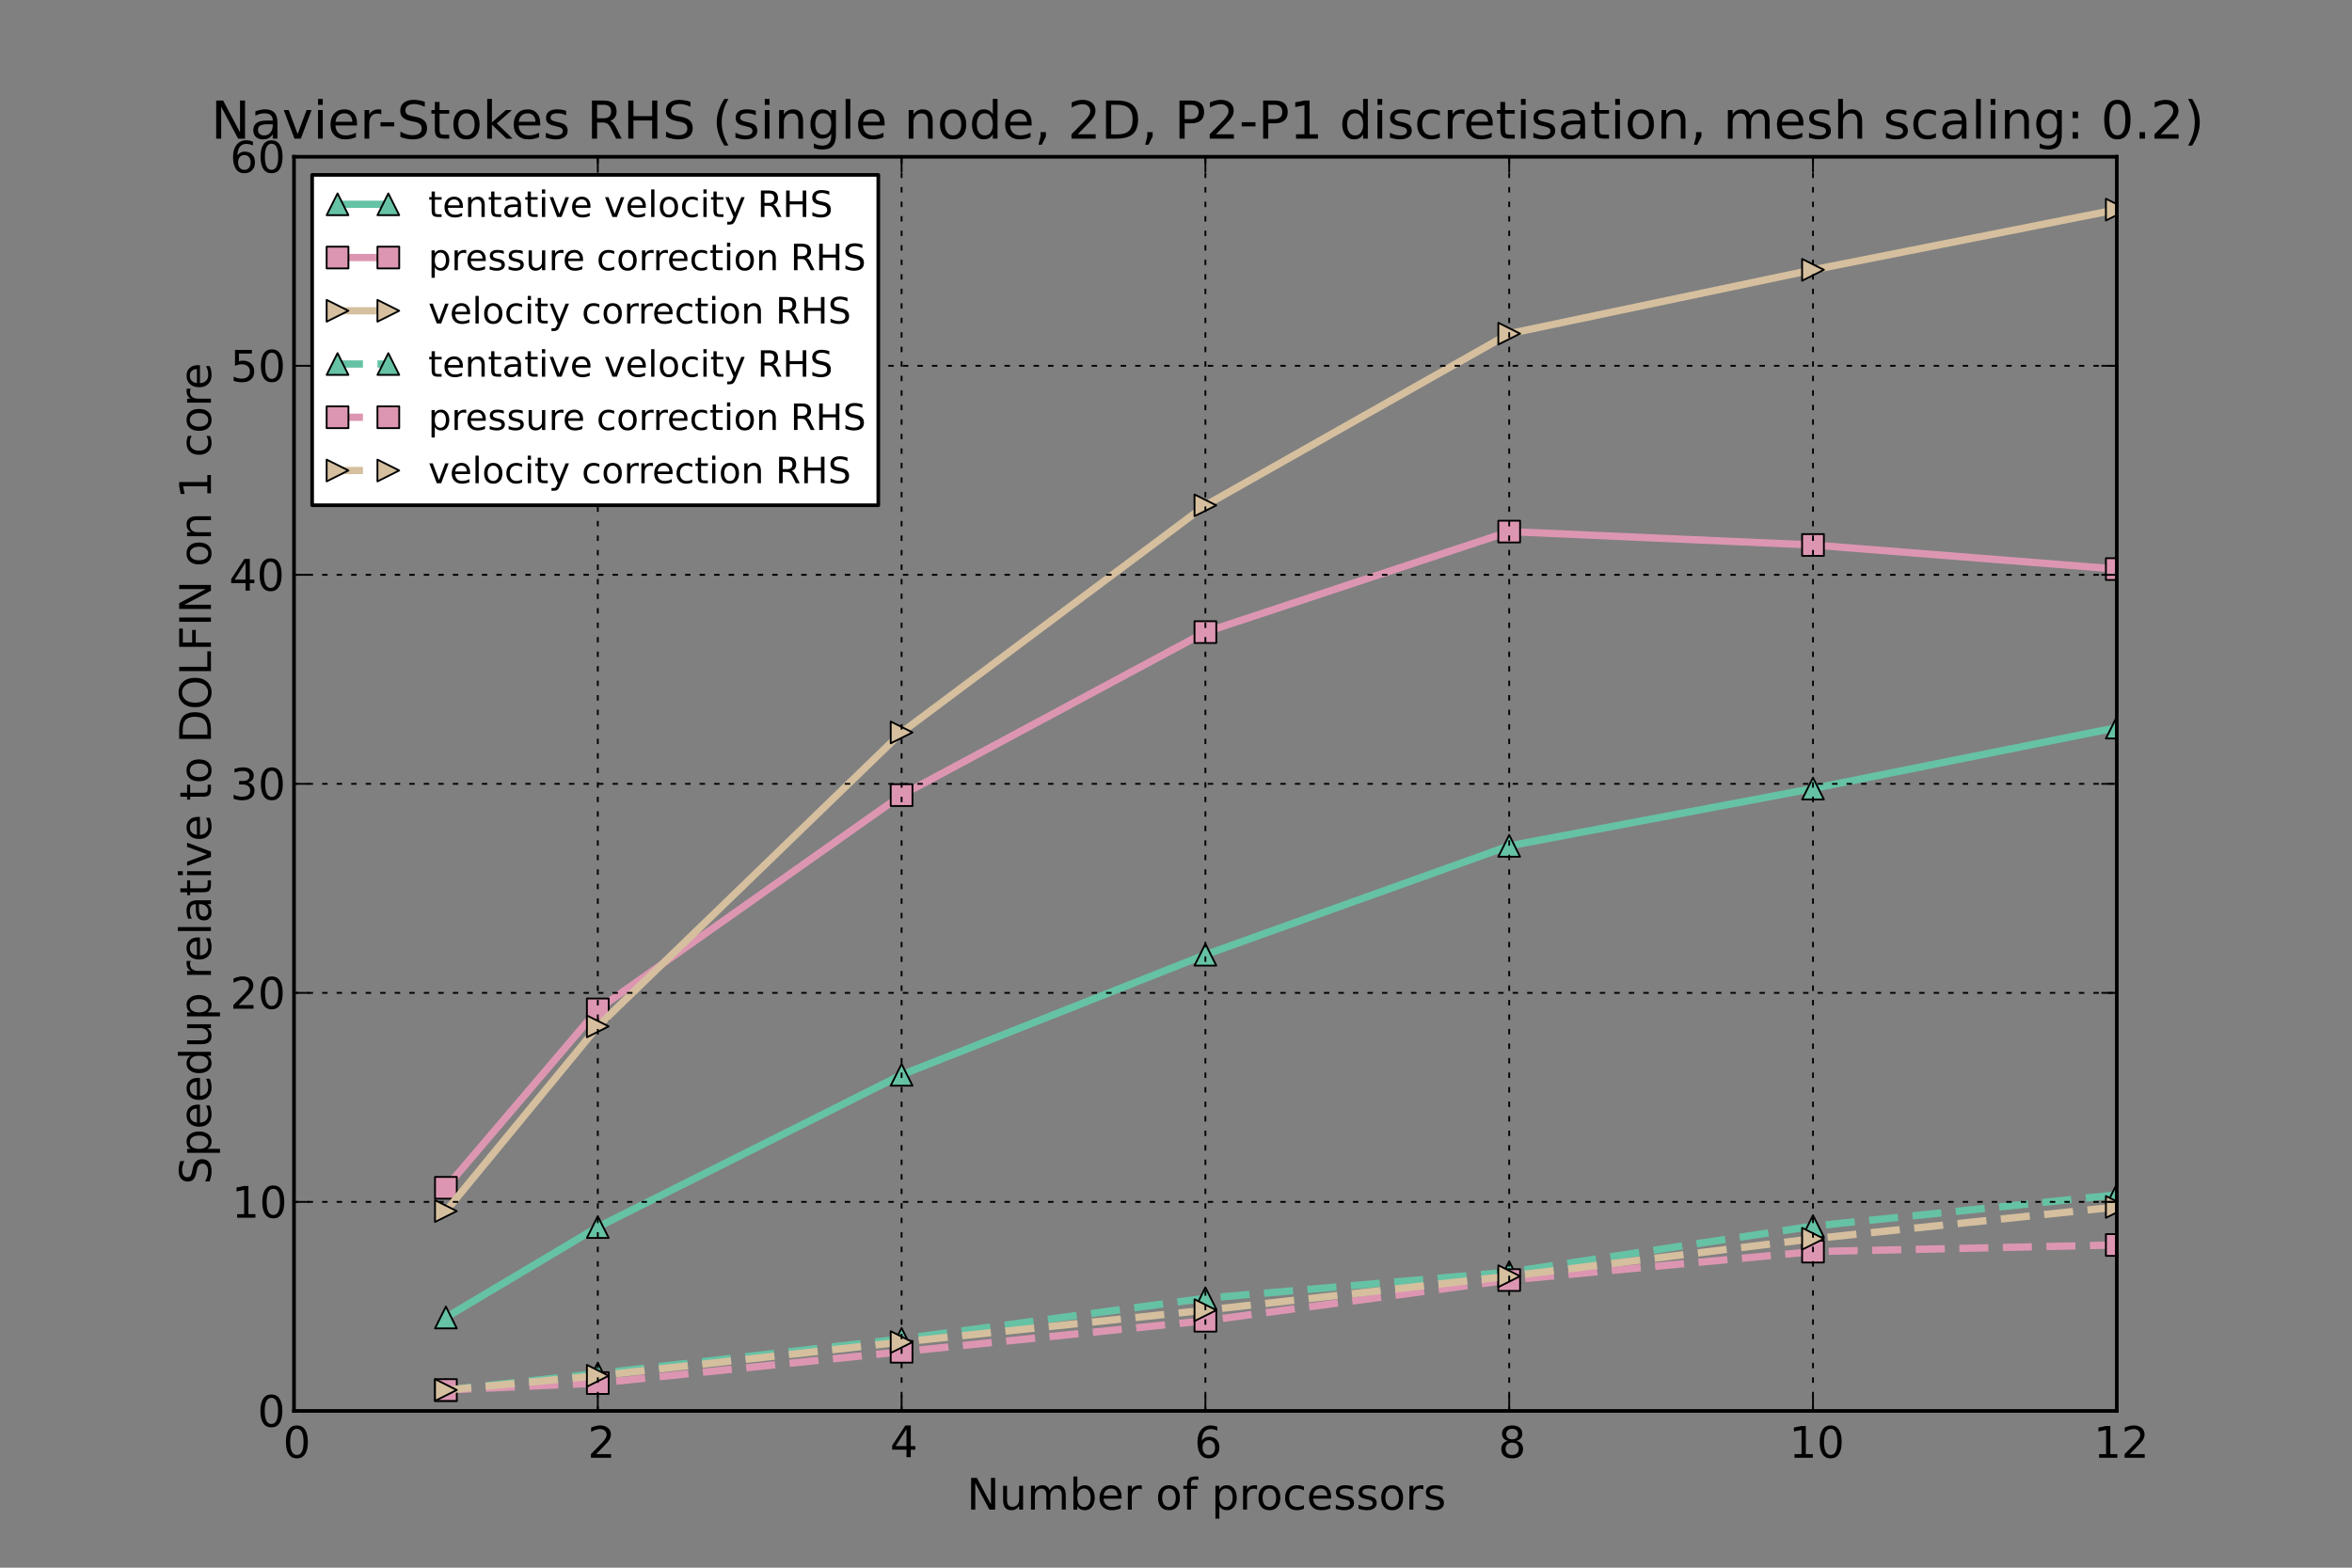 <?xml version="1.0" encoding="utf-8" standalone="no"?>
<!DOCTYPE svg PUBLIC "-//W3C//DTD SVG 1.1//EN"
  "http://www.w3.org/Graphics/SVG/1.1/DTD/svg11.dtd">
<!-- Created with matplotlib (http://matplotlib.org/) -->
<svg height="432pt" version="1.1" viewBox="0 0 648 432" width="648pt" xmlns="http://www.w3.org/2000/svg" xmlns:xlink="http://www.w3.org/1999/xlink">
 <rect x="0" y="0" width="648" height="432" fill="#808080" stroke="none"/>
 <defs>
  <style type="text/css">
*{stroke-linecap:square;stroke-linejoin:round;}
  </style>
 </defs>
 <g id="figure_1">
  <g id="patch_1">
   <path d="
M0 432
L648 432
L648 0
L0 0
z
" style="fill:none;opacity:0.0;"/>
  </g>
  <g id="axes_1">
   <g id="patch_2">
    <path d="
M81 388.8
L583.2 388.8
L583.2 43.2
L81 43.2
z
" style="fill:none;opacity:0.0;"/>
   </g>
   <g id="line2d_1">
    <path clip-path="url(#p80a15402d7)" d="
M122.85 363.049
L164.7 338.133
L248.4 296.181
L332.1 263.084
L415.8 233.092
L499.5 217.294
L583.2 200.5" style="fill:none;stroke:#66c2a5;stroke-width:2;"/>
    <defs>
     <path d="
M0 -3
L-3 3
L3 3
z
" id="m63e3ab92be" style="stroke:#000000;stroke-linecap:butt;stroke-linejoin:miter;stroke-width:0.5;"/>
    </defs>
    <g clip-path="url(#p80a15402d7)">
     <use style="fill:#66c2a5;stroke:#000000;stroke-linecap:butt;stroke-linejoin:miter;stroke-width:0.5;" x="122.85" xlink:href="#m63e3ab92be" y="363.049"/>
     <use style="fill:#66c2a5;stroke:#000000;stroke-linecap:butt;stroke-linejoin:miter;stroke-width:0.5;" x="164.7" xlink:href="#m63e3ab92be" y="338.133"/>
     <use style="fill:#66c2a5;stroke:#000000;stroke-linecap:butt;stroke-linejoin:miter;stroke-width:0.5;" x="248.4" xlink:href="#m63e3ab92be" y="296.181"/>
     <use style="fill:#66c2a5;stroke:#000000;stroke-linecap:butt;stroke-linejoin:miter;stroke-width:0.5;" x="332.1" xlink:href="#m63e3ab92be" y="263.084"/>
     <use style="fill:#66c2a5;stroke:#000000;stroke-linecap:butt;stroke-linejoin:miter;stroke-width:0.5;" x="415.8" xlink:href="#m63e3ab92be" y="233.092"/>
     <use style="fill:#66c2a5;stroke:#000000;stroke-linecap:butt;stroke-linejoin:miter;stroke-width:0.5;" x="499.5" xlink:href="#m63e3ab92be" y="217.294"/>
     <use style="fill:#66c2a5;stroke:#000000;stroke-linecap:butt;stroke-linejoin:miter;stroke-width:0.5;" x="583.2" xlink:href="#m63e3ab92be" y="200.5"/>
    </g>
   </g>
   <g id="line2d_2">
    <path clip-path="url(#p80a15402d7)" d="
M122.85 327.316
L164.7 278.16
L248.4 219.103
L332.1 174.19
L415.8 146.486
L499.5 150.183
L583.2 156.812" style="fill:none;stroke:#dd96b2;stroke-width:2;"/>
    <defs>
     <path d="
M-3 3
L3 3
L3 -3
L-3 -3
z
" id="m94c51f0094" style="stroke:#000000;stroke-linecap:butt;stroke-linejoin:miter;stroke-width:0.5;"/>
    </defs>
    <g clip-path="url(#p80a15402d7)">
     <use style="fill:#dd96b2;stroke:#000000;stroke-linecap:butt;stroke-linejoin:miter;stroke-width:0.5;" x="122.85" xlink:href="#m94c51f0094" y="327.316"/>
     <use style="fill:#dd96b2;stroke:#000000;stroke-linecap:butt;stroke-linejoin:miter;stroke-width:0.5;" x="164.7" xlink:href="#m94c51f0094" y="278.16"/>
     <use style="fill:#dd96b2;stroke:#000000;stroke-linecap:butt;stroke-linejoin:miter;stroke-width:0.5;" x="248.4" xlink:href="#m94c51f0094" y="219.103"/>
     <use style="fill:#dd96b2;stroke:#000000;stroke-linecap:butt;stroke-linejoin:miter;stroke-width:0.5;" x="332.1" xlink:href="#m94c51f0094" y="174.19"/>
     <use style="fill:#dd96b2;stroke:#000000;stroke-linecap:butt;stroke-linejoin:miter;stroke-width:0.5;" x="415.8" xlink:href="#m94c51f0094" y="146.486"/>
     <use style="fill:#dd96b2;stroke:#000000;stroke-linecap:butt;stroke-linejoin:miter;stroke-width:0.5;" x="499.5" xlink:href="#m94c51f0094" y="150.183"/>
     <use style="fill:#dd96b2;stroke:#000000;stroke-linecap:butt;stroke-linejoin:miter;stroke-width:0.5;" x="583.2" xlink:href="#m94c51f0094" y="156.812"/>
    </g>
   </g>
   <g id="line2d_3">
    <path clip-path="url(#p80a15402d7)" d="
M122.85 333.733
L164.7 282.833
L248.4 201.832
L332.1 139.257
L415.8 91.94
L499.5 74.353
L583.2 57.767" style="fill:none;stroke:#d5bf9e;stroke-width:2;"/>
    <defs>
     <path d="
M3 5.51091e-16
L-3 -3
L-3 3
z
" id="m60a4993484" style="stroke:#000000;stroke-linecap:butt;stroke-linejoin:miter;stroke-width:0.5;"/>
    </defs>
    <g clip-path="url(#p80a15402d7)">
     <use style="fill:#d5bf9e;stroke:#000000;stroke-linecap:butt;stroke-linejoin:miter;stroke-width:0.5;" x="122.85" xlink:href="#m60a4993484" y="333.733"/>
     <use style="fill:#d5bf9e;stroke:#000000;stroke-linecap:butt;stroke-linejoin:miter;stroke-width:0.5;" x="164.7" xlink:href="#m60a4993484" y="282.833"/>
     <use style="fill:#d5bf9e;stroke:#000000;stroke-linecap:butt;stroke-linejoin:miter;stroke-width:0.5;" x="248.4" xlink:href="#m60a4993484" y="201.832"/>
     <use style="fill:#d5bf9e;stroke:#000000;stroke-linecap:butt;stroke-linejoin:miter;stroke-width:0.5;" x="332.1" xlink:href="#m60a4993484" y="139.257"/>
     <use style="fill:#d5bf9e;stroke:#000000;stroke-linecap:butt;stroke-linejoin:miter;stroke-width:0.5;" x="415.8" xlink:href="#m60a4993484" y="91.94"/>
     <use style="fill:#d5bf9e;stroke:#000000;stroke-linecap:butt;stroke-linejoin:miter;stroke-width:0.5;" x="499.5" xlink:href="#m60a4993484" y="74.353"/>
     <use style="fill:#d5bf9e;stroke:#000000;stroke-linecap:butt;stroke-linejoin:miter;stroke-width:0.5;" x="583.2" xlink:href="#m60a4993484" y="57.767"/>
    </g>
   </g>
   <g id="line2d_4">
    <path clip-path="url(#p80a15402d7)" d="
M122.85 383.04
L164.7 378.499
L248.4 368.963
L332.1 357.753
L415.8 350.556
L499.5 337.881
L583.2 329.252" style="fill:none;stroke:#66c2a5;stroke-dasharray:6,6;stroke-dashoffset:0.0;stroke-linecap:butt;stroke-width:2;"/>
    <g clip-path="url(#p80a15402d7)">
     <use style="fill:#66c2a5;stroke:#000000;stroke-linecap:butt;stroke-linejoin:miter;stroke-width:0.5;" x="122.85" xlink:href="#m63e3ab92be" y="383.04"/>
     <use style="fill:#66c2a5;stroke:#000000;stroke-linecap:butt;stroke-linejoin:miter;stroke-width:0.5;" x="164.7" xlink:href="#m63e3ab92be" y="378.499"/>
     <use style="fill:#66c2a5;stroke:#000000;stroke-linecap:butt;stroke-linejoin:miter;stroke-width:0.5;" x="248.4" xlink:href="#m63e3ab92be" y="368.963"/>
     <use style="fill:#66c2a5;stroke:#000000;stroke-linecap:butt;stroke-linejoin:miter;stroke-width:0.5;" x="332.1" xlink:href="#m63e3ab92be" y="357.753"/>
     <use style="fill:#66c2a5;stroke:#000000;stroke-linecap:butt;stroke-linejoin:miter;stroke-width:0.5;" x="415.8" xlink:href="#m63e3ab92be" y="350.556"/>
     <use style="fill:#66c2a5;stroke:#000000;stroke-linecap:butt;stroke-linejoin:miter;stroke-width:0.5;" x="499.5" xlink:href="#m63e3ab92be" y="337.881"/>
     <use style="fill:#66c2a5;stroke:#000000;stroke-linecap:butt;stroke-linejoin:miter;stroke-width:0.5;" x="583.2" xlink:href="#m63e3ab92be" y="329.252"/>
    </g>
   </g>
   <g id="line2d_5">
    <path clip-path="url(#p80a15402d7)" d="
M122.85 383.04
L164.7 381.131
L248.4 372.499
L332.1 363.95
L415.8 352.733
L499.5 344.903
L583.2 343.073" style="fill:none;stroke:#dd96b2;stroke-dasharray:6,6;stroke-dashoffset:0.0;stroke-linecap:butt;stroke-width:2;"/>
    <g clip-path="url(#p80a15402d7)">
     <use style="fill:#dd96b2;stroke:#000000;stroke-linecap:butt;stroke-linejoin:miter;stroke-width:0.5;" x="122.85" xlink:href="#m94c51f0094" y="383.04"/>
     <use style="fill:#dd96b2;stroke:#000000;stroke-linecap:butt;stroke-linejoin:miter;stroke-width:0.5;" x="164.7" xlink:href="#m94c51f0094" y="381.131"/>
     <use style="fill:#dd96b2;stroke:#000000;stroke-linecap:butt;stroke-linejoin:miter;stroke-width:0.5;" x="248.4" xlink:href="#m94c51f0094" y="372.499"/>
     <use style="fill:#dd96b2;stroke:#000000;stroke-linecap:butt;stroke-linejoin:miter;stroke-width:0.5;" x="332.1" xlink:href="#m94c51f0094" y="363.95"/>
     <use style="fill:#dd96b2;stroke:#000000;stroke-linecap:butt;stroke-linejoin:miter;stroke-width:0.5;" x="415.8" xlink:href="#m94c51f0094" y="352.733"/>
     <use style="fill:#dd96b2;stroke:#000000;stroke-linecap:butt;stroke-linejoin:miter;stroke-width:0.5;" x="499.5" xlink:href="#m94c51f0094" y="344.903"/>
     <use style="fill:#dd96b2;stroke:#000000;stroke-linecap:butt;stroke-linejoin:miter;stroke-width:0.5;" x="583.2" xlink:href="#m94c51f0094" y="343.073"/>
    </g>
   </g>
   <g id="line2d_6">
    <path clip-path="url(#p80a15402d7)" d="
M122.85 383.04
L164.7 379.115
L248.4 369.832
L332.1 361.044
L415.8 351.672
L499.5 341.358
L583.2 332.586" style="fill:none;stroke:#d5bf9e;stroke-dasharray:6,6;stroke-dashoffset:0.0;stroke-linecap:butt;stroke-width:2;"/>
    <g clip-path="url(#p80a15402d7)">
     <use style="fill:#d5bf9e;stroke:#000000;stroke-linecap:butt;stroke-linejoin:miter;stroke-width:0.5;" x="122.85" xlink:href="#m60a4993484" y="383.04"/>
     <use style="fill:#d5bf9e;stroke:#000000;stroke-linecap:butt;stroke-linejoin:miter;stroke-width:0.5;" x="164.7" xlink:href="#m60a4993484" y="379.115"/>
     <use style="fill:#d5bf9e;stroke:#000000;stroke-linecap:butt;stroke-linejoin:miter;stroke-width:0.5;" x="248.4" xlink:href="#m60a4993484" y="369.832"/>
     <use style="fill:#d5bf9e;stroke:#000000;stroke-linecap:butt;stroke-linejoin:miter;stroke-width:0.5;" x="332.1" xlink:href="#m60a4993484" y="361.044"/>
     <use style="fill:#d5bf9e;stroke:#000000;stroke-linecap:butt;stroke-linejoin:miter;stroke-width:0.5;" x="415.8" xlink:href="#m60a4993484" y="351.672"/>
     <use style="fill:#d5bf9e;stroke:#000000;stroke-linecap:butt;stroke-linejoin:miter;stroke-width:0.5;" x="499.5" xlink:href="#m60a4993484" y="341.358"/>
     <use style="fill:#d5bf9e;stroke:#000000;stroke-linecap:butt;stroke-linejoin:miter;stroke-width:0.5;" x="583.2" xlink:href="#m60a4993484" y="332.586"/>
    </g>
   </g>
   <g id="matplotlib.axis_1">
    <g id="xtick_1">
     <g id="line2d_7">
      <path clip-path="url(#p80a15402d7)" d="
M81 388.8
L81 43.2" style="fill:none;stroke:#000000;stroke-dasharray:1,3;stroke-dashoffset:0.0;stroke-linecap:butt;stroke-width:0.5;"/>
     </g>
     <g id="line2d_8">
      <defs>
       <path d="
M0 0
L0 -4" id="mcb557df647" style="stroke:#000000;stroke-linecap:butt;stroke-width:0.5;"/>
      </defs>
      <g>
       <use style="stroke:#000000;stroke-linecap:butt;stroke-width:0.5;" x="81.0" xlink:href="#mcb557df647" y="388.8"/>
      </g>
     </g>
     <g id="line2d_9">
      <defs>
       <path d="
M0 0
L0 4" id="mdad270ee8e" style="stroke:#000000;stroke-linecap:butt;stroke-width:0.5;"/>
      </defs>
      <g>
       <use style="stroke:#000000;stroke-linecap:butt;stroke-width:0.5;" x="81.0" xlink:href="#mdad270ee8e" y="43.2"/>
      </g>
     </g>
     <g id="text_1">
      <!-- 0 -->
      <defs>
       <path d="
M31.781 66.406
Q24.172 66.406 20.328 58.906
Q16.5 51.422 16.5 36.375
Q16.5 21.391 20.328 13.891
Q24.172 6.391 31.781 6.391
Q39.453 6.391 43.281 13.891
Q47.125 21.391 47.125 36.375
Q47.125 51.422 43.281 58.906
Q39.453 66.406 31.781 66.406
M31.781 74.219
Q44.047 74.219 50.516 64.516
Q56.984 54.828 56.984 36.375
Q56.984 17.969 50.516 8.266
Q44.047 -1.422 31.781 -1.422
Q19.531 -1.422 13.062 8.266
Q6.594 17.969 6.594 36.375
Q6.594 54.828 13.062 64.516
Q19.531 74.219 31.781 74.219" id="BitstreamVeraSans-Roman-30"/>
      </defs>
      <g transform="translate(77.977 401.706)scale(0.12 -0.12)">
       <use xlink:href="#BitstreamVeraSans-Roman-30"/>
      </g>
     </g>
    </g>
    <g id="xtick_2">
     <g id="line2d_10">
      <path clip-path="url(#p80a15402d7)" d="
M164.7 388.8
L164.7 43.2" style="fill:none;stroke:#000000;stroke-dasharray:1,3;stroke-dashoffset:0.0;stroke-linecap:butt;stroke-width:0.5;"/>
     </g>
     <g id="line2d_11">
      <g>
       <use style="stroke:#000000;stroke-linecap:butt;stroke-width:0.5;" x="164.7" xlink:href="#mcb557df647" y="388.8"/>
      </g>
     </g>
     <g id="line2d_12">
      <g>
       <use style="stroke:#000000;stroke-linecap:butt;stroke-width:0.5;" x="164.7" xlink:href="#mdad270ee8e" y="43.2"/>
      </g>
     </g>
     <g id="text_2">
      <!-- 2 -->
      <defs>
       <path d="
M19.188 8.297
L53.609 8.297
L53.609 0
L7.328 0
L7.328 8.297
Q12.938 14.109 22.625 23.891
Q32.328 33.688 34.812 36.531
Q39.547 41.844 41.422 45.531
Q43.312 49.219 43.312 52.781
Q43.312 58.594 39.234 62.25
Q35.156 65.922 28.609 65.922
Q23.969 65.922 18.812 64.312
Q13.672 62.703 7.812 59.422
L7.812 69.391
Q13.766 71.781 18.938 73
Q24.125 74.219 28.422 74.219
Q39.75 74.219 46.484 68.547
Q53.219 62.891 53.219 53.422
Q53.219 48.922 51.531 44.891
Q49.859 40.875 45.406 35.406
Q44.188 33.984 37.641 27.219
Q31.109 20.453 19.188 8.297" id="BitstreamVeraSans-Roman-32"/>
      </defs>
      <g transform="translate(161.923 401.706)scale(0.12 -0.12)">
       <use xlink:href="#BitstreamVeraSans-Roman-32"/>
      </g>
     </g>
    </g>
    <g id="xtick_3">
     <g id="line2d_13">
      <path clip-path="url(#p80a15402d7)" d="
M248.4 388.8
L248.4 43.2" style="fill:none;stroke:#000000;stroke-dasharray:1,3;stroke-dashoffset:0.0;stroke-linecap:butt;stroke-width:0.5;"/>
     </g>
     <g id="line2d_14">
      <g>
       <use style="stroke:#000000;stroke-linecap:butt;stroke-width:0.5;" x="248.4" xlink:href="#mcb557df647" y="388.8"/>
      </g>
     </g>
     <g id="line2d_15">
      <g>
       <use style="stroke:#000000;stroke-linecap:butt;stroke-width:0.5;" x="248.4" xlink:href="#mdad270ee8e" y="43.2"/>
      </g>
     </g>
     <g id="text_3">
      <!-- 4 -->
      <defs>
       <path d="
M37.797 64.312
L12.891 25.391
L37.797 25.391
z

M35.203 72.906
L47.609 72.906
L47.609 25.391
L58.016 25.391
L58.016 17.188
L47.609 17.188
L47.609 0
L37.797 0
L37.797 17.188
L4.891 17.188
L4.891 26.703
z
" id="BitstreamVeraSans-Roman-34"/>
      </defs>
      <g transform="translate(245.213 401.549)scale(0.12 -0.12)">
       <use xlink:href="#BitstreamVeraSans-Roman-34"/>
      </g>
     </g>
    </g>
    <g id="xtick_4">
     <g id="line2d_16">
      <path clip-path="url(#p80a15402d7)" d="
M332.1 388.8
L332.1 43.2" style="fill:none;stroke:#000000;stroke-dasharray:1,3;stroke-dashoffset:0.0;stroke-linecap:butt;stroke-width:0.5;"/>
     </g>
     <g id="line2d_17">
      <g>
       <use style="stroke:#000000;stroke-linecap:butt;stroke-width:0.5;" x="332.1" xlink:href="#mcb557df647" y="388.8"/>
      </g>
     </g>
     <g id="line2d_18">
      <g>
       <use style="stroke:#000000;stroke-linecap:butt;stroke-width:0.5;" x="332.1" xlink:href="#mdad270ee8e" y="43.2"/>
      </g>
     </g>
     <g id="text_4">
      <!-- 6 -->
      <defs>
       <path d="
M33.016 40.375
Q26.375 40.375 22.484 35.828
Q18.609 31.297 18.609 23.391
Q18.609 15.531 22.484 10.953
Q26.375 6.391 33.016 6.391
Q39.656 6.391 43.531 10.953
Q47.406 15.531 47.406 23.391
Q47.406 31.297 43.531 35.828
Q39.656 40.375 33.016 40.375
M52.594 71.297
L52.594 62.312
Q48.875 64.062 45.094 64.984
Q41.312 65.922 37.594 65.922
Q27.828 65.922 22.672 59.328
Q17.531 52.734 16.797 39.406
Q19.672 43.656 24.016 45.922
Q28.375 48.188 33.594 48.188
Q44.578 48.188 50.953 41.516
Q57.328 34.859 57.328 23.391
Q57.328 12.156 50.688 5.359
Q44.047 -1.422 33.016 -1.422
Q20.359 -1.422 13.672 8.266
Q6.984 17.969 6.984 36.375
Q6.984 53.656 15.188 63.938
Q23.391 74.219 37.203 74.219
Q40.922 74.219 44.703 73.484
Q48.484 72.75 52.594 71.297" id="BitstreamVeraSans-Roman-36"/>
      </defs>
      <g transform="translate(329.079 401.706)scale(0.12 -0.12)">
       <use xlink:href="#BitstreamVeraSans-Roman-36"/>
      </g>
     </g>
    </g>
    <g id="xtick_5">
     <g id="line2d_19">
      <path clip-path="url(#p80a15402d7)" d="
M415.8 388.8
L415.8 43.2" style="fill:none;stroke:#000000;stroke-dasharray:1,3;stroke-dashoffset:0.0;stroke-linecap:butt;stroke-width:0.5;"/>
     </g>
     <g id="line2d_20">
      <g>
       <use style="stroke:#000000;stroke-linecap:butt;stroke-width:0.5;" x="415.8" xlink:href="#mcb557df647" y="388.8"/>
      </g>
     </g>
     <g id="line2d_21">
      <g>
       <use style="stroke:#000000;stroke-linecap:butt;stroke-width:0.5;" x="415.8" xlink:href="#mdad270ee8e" y="43.2"/>
      </g>
     </g>
     <g id="text_5">
      <!-- 8 -->
      <defs>
       <path d="
M31.781 34.625
Q24.75 34.625 20.719 30.859
Q16.703 27.094 16.703 20.516
Q16.703 13.922 20.719 10.156
Q24.75 6.391 31.781 6.391
Q38.812 6.391 42.859 10.172
Q46.922 13.969 46.922 20.516
Q46.922 27.094 42.891 30.859
Q38.875 34.625 31.781 34.625
M21.922 38.812
Q15.578 40.375 12.031 44.719
Q8.5 49.078 8.5 55.328
Q8.5 64.062 14.719 69.141
Q20.953 74.219 31.781 74.219
Q42.672 74.219 48.875 69.141
Q55.078 64.062 55.078 55.328
Q55.078 49.078 51.531 44.719
Q48 40.375 41.703 38.812
Q48.828 37.156 52.797 32.312
Q56.781 27.484 56.781 20.516
Q56.781 9.906 50.312 4.234
Q43.844 -1.422 31.781 -1.422
Q19.734 -1.422 13.25 4.234
Q6.781 9.906 6.781 20.516
Q6.781 27.484 10.781 32.312
Q14.797 37.156 21.922 38.812
M18.312 54.391
Q18.312 48.734 21.844 45.562
Q25.391 42.391 31.781 42.391
Q38.141 42.391 41.719 45.562
Q45.312 48.734 45.312 54.391
Q45.312 60.062 41.719 63.234
Q38.141 66.406 31.781 66.406
Q25.391 66.406 21.844 63.234
Q18.312 60.062 18.312 54.391" id="BitstreamVeraSans-Roman-38"/>
      </defs>
      <g transform="translate(412.8 401.706)scale(0.12 -0.12)">
       <use xlink:href="#BitstreamVeraSans-Roman-38"/>
      </g>
     </g>
    </g>
    <g id="xtick_6">
     <g id="line2d_22">
      <path clip-path="url(#p80a15402d7)" d="
M499.5 388.8
L499.5 43.2" style="fill:none;stroke:#000000;stroke-dasharray:1,3;stroke-dashoffset:0.0;stroke-linecap:butt;stroke-width:0.5;"/>
     </g>
     <g id="line2d_23">
      <g>
       <use style="stroke:#000000;stroke-linecap:butt;stroke-width:0.5;" x="499.5" xlink:href="#mcb557df647" y="388.8"/>
      </g>
     </g>
     <g id="line2d_24">
      <g>
       <use style="stroke:#000000;stroke-linecap:butt;stroke-width:0.5;" x="499.5" xlink:href="#mdad270ee8e" y="43.2"/>
      </g>
     </g>
     <g id="text_6">
      <!-- 10 -->
      <defs>
       <path d="
M12.406 8.297
L28.516 8.297
L28.516 63.922
L10.984 60.406
L10.984 69.391
L28.422 72.906
L38.281 72.906
L38.281 8.297
L54.391 8.297
L54.391 0
L12.406 0
z
" id="BitstreamVeraSans-Roman-31"/>
      </defs>
      <g transform="translate(492.923 401.706)scale(0.12 -0.12)">
       <use xlink:href="#BitstreamVeraSans-Roman-31"/>
       <use x="63.623" xlink:href="#BitstreamVeraSans-Roman-30"/>
      </g>
     </g>
    </g>
    <g id="xtick_7">
     <g id="line2d_25">
      <path clip-path="url(#p80a15402d7)" d="
M583.2 388.8
L583.2 43.2" style="fill:none;stroke:#000000;stroke-dasharray:1,3;stroke-dashoffset:0.0;stroke-linecap:butt;stroke-width:0.5;"/>
     </g>
     <g id="line2d_26">
      <g>
       <use style="stroke:#000000;stroke-linecap:butt;stroke-width:0.5;" x="583.2" xlink:href="#mcb557df647" y="388.8"/>
      </g>
     </g>
     <g id="line2d_27">
      <g>
       <use style="stroke:#000000;stroke-linecap:butt;stroke-width:0.5;" x="583.2" xlink:href="#mdad270ee8e" y="43.2"/>
      </g>
     </g>
     <g id="text_7">
      <!-- 12 -->
      <g transform="translate(576.825 401.706)scale(0.12 -0.12)">
       <use xlink:href="#BitstreamVeraSans-Roman-31"/>
       <use x="63.623" xlink:href="#BitstreamVeraSans-Roman-32"/>
      </g>
     </g>
    </g>
    <g id="text_8">
     <!-- Number of processors -->
     <defs>
      <path id="BitstreamVeraSans-Roman-20"/>
      <path d="
M9.812 72.906
L23.094 72.906
L55.422 11.922
L55.422 72.906
L64.984 72.906
L64.984 0
L51.703 0
L19.391 60.984
L19.391 0
L9.812 0
z
" id="BitstreamVeraSans-Roman-4e"/>
      <path d="
M37.109 75.984
L37.109 68.5
L28.516 68.5
Q23.688 68.5 21.797 66.547
Q19.922 64.594 19.922 59.516
L19.922 54.688
L34.719 54.688
L34.719 47.703
L19.922 47.703
L19.922 0
L10.891 0
L10.891 47.703
L2.297 47.703
L2.297 54.688
L10.891 54.688
L10.891 58.5
Q10.891 67.625 15.141 71.797
Q19.391 75.984 28.609 75.984
z
" id="BitstreamVeraSans-Roman-66"/>
      <path d="
M52 44.188
Q55.375 50.25 60.062 53.125
Q64.75 56 71.094 56
Q79.641 56 84.281 50.016
Q88.922 44.047 88.922 33.016
L88.922 0
L79.891 0
L79.891 32.719
Q79.891 40.578 77.094 44.375
Q74.312 48.188 68.609 48.188
Q61.625 48.188 57.562 43.547
Q53.516 38.922 53.516 30.906
L53.516 0
L44.484 0
L44.484 32.719
Q44.484 40.625 41.703 44.406
Q38.922 48.188 33.109 48.188
Q26.219 48.188 22.156 43.531
Q18.109 38.875 18.109 30.906
L18.109 0
L9.078 0
L9.078 54.688
L18.109 54.688
L18.109 46.188
Q21.188 51.219 25.484 53.609
Q29.781 56 35.688 56
Q41.656 56 45.828 52.969
Q50 49.953 52 44.188" id="BitstreamVeraSans-Roman-6d"/>
      <path d="
M30.609 48.391
Q23.391 48.391 19.188 42.75
Q14.984 37.109 14.984 27.297
Q14.984 17.484 19.156 11.844
Q23.344 6.203 30.609 6.203
Q37.797 6.203 41.984 11.859
Q46.188 17.531 46.188 27.297
Q46.188 37.016 41.984 42.703
Q37.797 48.391 30.609 48.391
M30.609 56
Q42.328 56 49.016 48.375
Q55.719 40.766 55.719 27.297
Q55.719 13.875 49.016 6.219
Q42.328 -1.422 30.609 -1.422
Q18.844 -1.422 12.172 6.219
Q5.516 13.875 5.516 27.297
Q5.516 40.766 12.172 48.375
Q18.844 56 30.609 56" id="BitstreamVeraSans-Roman-6f"/>
      <path d="
M48.781 52.594
L48.781 44.188
Q44.969 46.297 41.141 47.344
Q37.312 48.391 33.406 48.391
Q24.656 48.391 19.812 42.844
Q14.984 37.312 14.984 27.297
Q14.984 17.281 19.812 11.734
Q24.656 6.203 33.406 6.203
Q37.312 6.203 41.141 7.25
Q44.969 8.297 48.781 10.406
L48.781 2.094
Q45.016 0.344 40.984 -0.531
Q36.969 -1.422 32.422 -1.422
Q20.062 -1.422 12.781 6.344
Q5.516 14.109 5.516 27.297
Q5.516 40.672 12.859 48.328
Q20.219 56 33.016 56
Q37.156 56 41.109 55.141
Q45.062 54.297 48.781 52.594" id="BitstreamVeraSans-Roman-63"/>
      <path d="
M56.203 29.594
L56.203 25.203
L14.891 25.203
Q15.484 15.922 20.484 11.062
Q25.484 6.203 34.422 6.203
Q39.594 6.203 44.453 7.469
Q49.312 8.734 54.109 11.281
L54.109 2.781
Q49.266 0.734 44.188 -0.344
Q39.109 -1.422 33.891 -1.422
Q20.797 -1.422 13.156 6.188
Q5.516 13.812 5.516 26.812
Q5.516 40.234 12.766 48.109
Q20.016 56 32.328 56
Q43.359 56 49.781 48.891
Q56.203 41.797 56.203 29.594
M47.219 32.234
Q47.125 39.594 43.094 43.984
Q39.062 48.391 32.422 48.391
Q24.906 48.391 20.391 44.141
Q15.875 39.891 15.188 32.172
z
" id="BitstreamVeraSans-Roman-65"/>
      <path d="
M8.5 21.578
L8.5 54.688
L17.484 54.688
L17.484 21.922
Q17.484 14.156 20.5 10.266
Q23.531 6.391 29.594 6.391
Q36.859 6.391 41.078 11.031
Q45.312 15.672 45.312 23.688
L45.312 54.688
L54.297 54.688
L54.297 0
L45.312 0
L45.312 8.406
Q42.047 3.422 37.719 1
Q33.406 -1.422 27.688 -1.422
Q18.266 -1.422 13.375 4.438
Q8.5 10.297 8.5 21.578" id="BitstreamVeraSans-Roman-75"/>
      <path d="
M41.109 46.297
Q39.594 47.172 37.812 47.578
Q36.031 48 33.891 48
Q26.266 48 22.188 43.047
Q18.109 38.094 18.109 28.812
L18.109 0
L9.078 0
L9.078 54.688
L18.109 54.688
L18.109 46.188
Q20.953 51.172 25.484 53.578
Q30.031 56 36.531 56
Q37.453 56 38.578 55.875
Q39.703 55.766 41.062 55.516
z
" id="BitstreamVeraSans-Roman-72"/>
      <path d="
M44.281 53.078
L44.281 44.578
Q40.484 46.531 36.375 47.5
Q32.281 48.484 27.875 48.484
Q21.188 48.484 17.844 46.438
Q14.5 44.391 14.5 40.281
Q14.5 37.156 16.891 35.375
Q19.281 33.594 26.516 31.984
L29.594 31.297
Q39.156 29.25 43.188 25.516
Q47.219 21.781 47.219 15.094
Q47.219 7.469 41.188 3.016
Q35.156 -1.422 24.609 -1.422
Q20.219 -1.422 15.453 -0.562
Q10.688 0.297 5.422 2
L5.422 11.281
Q10.406 8.688 15.234 7.391
Q20.062 6.109 24.812 6.109
Q31.156 6.109 34.562 8.281
Q37.984 10.453 37.984 14.406
Q37.984 18.062 35.516 20.016
Q33.062 21.969 24.703 23.781
L21.578 24.516
Q13.234 26.266 9.516 29.906
Q5.812 33.547 5.812 39.891
Q5.812 47.609 11.281 51.797
Q16.75 56 26.812 56
Q31.781 56 36.172 55.266
Q40.578 54.547 44.281 53.078" id="BitstreamVeraSans-Roman-73"/>
      <path d="
M18.109 8.203
L18.109 -20.797
L9.078 -20.797
L9.078 54.688
L18.109 54.688
L18.109 46.391
Q20.953 51.266 25.266 53.625
Q29.594 56 35.594 56
Q45.562 56 51.781 48.094
Q58.016 40.188 58.016 27.297
Q58.016 14.406 51.781 6.484
Q45.562 -1.422 35.594 -1.422
Q29.594 -1.422 25.266 0.953
Q20.953 3.328 18.109 8.203
M48.688 27.297
Q48.688 37.203 44.609 42.844
Q40.531 48.484 33.406 48.484
Q26.266 48.484 22.188 42.844
Q18.109 37.203 18.109 27.297
Q18.109 17.391 22.188 11.75
Q26.266 6.109 33.406 6.109
Q40.531 6.109 44.609 11.75
Q48.688 17.391 48.688 27.297" id="BitstreamVeraSans-Roman-70"/>
      <path d="
M48.688 27.297
Q48.688 37.203 44.609 42.844
Q40.531 48.484 33.406 48.484
Q26.266 48.484 22.188 42.844
Q18.109 37.203 18.109 27.297
Q18.109 17.391 22.188 11.75
Q26.266 6.109 33.406 6.109
Q40.531 6.109 44.609 11.75
Q48.688 17.391 48.688 27.297
M18.109 46.391
Q20.953 51.266 25.266 53.625
Q29.594 56 35.594 56
Q45.562 56 51.781 48.094
Q58.016 40.188 58.016 27.297
Q58.016 14.406 51.781 6.484
Q45.562 -1.422 35.594 -1.422
Q29.594 -1.422 25.266 0.953
Q20.953 3.328 18.109 8.203
L18.109 0
L9.078 0
L9.078 75.984
L18.109 75.984
z
" id="BitstreamVeraSans-Roman-62"/>
     </defs>
     <g transform="translate(266.375 415.995)scale(0.12 -0.12)">
      <use xlink:href="#BitstreamVeraSans-Roman-4e"/>
      <use x="74.805" xlink:href="#BitstreamVeraSans-Roman-75"/>
      <use x="138.184" xlink:href="#BitstreamVeraSans-Roman-6d"/>
      <use x="235.596" xlink:href="#BitstreamVeraSans-Roman-62"/>
      <use x="299.072" xlink:href="#BitstreamVeraSans-Roman-65"/>
      <use x="360.596" xlink:href="#BitstreamVeraSans-Roman-72"/>
      <use x="401.709" xlink:href="#BitstreamVeraSans-Roman-20"/>
      <use x="433.496" xlink:href="#BitstreamVeraSans-Roman-6f"/>
      <use x="494.678" xlink:href="#BitstreamVeraSans-Roman-66"/>
      <use x="529.883" xlink:href="#BitstreamVeraSans-Roman-20"/>
      <use x="561.67" xlink:href="#BitstreamVeraSans-Roman-70"/>
      <use x="625.146" xlink:href="#BitstreamVeraSans-Roman-72"/>
      <use x="664.01" xlink:href="#BitstreamVeraSans-Roman-6f"/>
      <use x="725.191" xlink:href="#BitstreamVeraSans-Roman-63"/>
      <use x="780.172" xlink:href="#BitstreamVeraSans-Roman-65"/>
      <use x="841.695" xlink:href="#BitstreamVeraSans-Roman-73"/>
      <use x="893.795" xlink:href="#BitstreamVeraSans-Roman-73"/>
      <use x="945.895" xlink:href="#BitstreamVeraSans-Roman-6f"/>
      <use x="1007.076" xlink:href="#BitstreamVeraSans-Roman-72"/>
      <use x="1048.189" xlink:href="#BitstreamVeraSans-Roman-73"/>
     </g>
    </g>
   </g>
   <g id="matplotlib.axis_2">
    <g id="ytick_1">
     <g id="line2d_28">
      <path clip-path="url(#p80a15402d7)" d="
M81 388.8
L583.2 388.8" style="fill:none;stroke:#000000;stroke-dasharray:1,3;stroke-dashoffset:0.0;stroke-linecap:butt;stroke-width:0.5;"/>
     </g>
     <g id="line2d_29">
      <defs>
       <path d="
M0 0
L4 0" id="mc8fcea1516" style="stroke:#000000;stroke-linecap:butt;stroke-width:0.5;"/>
      </defs>
      <g>
       <use style="stroke:#000000;stroke-linecap:butt;stroke-width:0.5;" x="81.0" xlink:href="#mc8fcea1516" y="388.8"/>
      </g>
     </g>
     <g id="line2d_30">
      <defs>
       <path d="
M0 0
L-4 0" id="m0d5b0a6425" style="stroke:#000000;stroke-linecap:butt;stroke-width:0.5;"/>
      </defs>
      <g>
       <use style="stroke:#000000;stroke-linecap:butt;stroke-width:0.5;" x="583.2" xlink:href="#m0d5b0a6425" y="388.8"/>
      </g>
     </g>
     <g id="text_9">
      <!-- 0 -->
      <g transform="translate(70.953 393.168)scale(0.12 -0.12)">
       <use xlink:href="#BitstreamVeraSans-Roman-30"/>
      </g>
     </g>
    </g>
    <g id="ytick_2">
     <g id="line2d_31">
      <path clip-path="url(#p80a15402d7)" d="
M81 331.2
L583.2 331.2" style="fill:none;stroke:#000000;stroke-dasharray:1,3;stroke-dashoffset:0.0;stroke-linecap:butt;stroke-width:0.5;"/>
     </g>
     <g id="line2d_32">
      <g>
       <use style="stroke:#000000;stroke-linecap:butt;stroke-width:0.5;" x="81.0" xlink:href="#mc8fcea1516" y="331.2"/>
      </g>
     </g>
     <g id="line2d_33">
      <g>
       <use style="stroke:#000000;stroke-linecap:butt;stroke-width:0.5;" x="583.2" xlink:href="#m0d5b0a6425" y="331.2"/>
      </g>
     </g>
     <g id="text_10">
      <!-- 10 -->
      <g transform="translate(63.845 335.568)scale(0.12 -0.12)">
       <use xlink:href="#BitstreamVeraSans-Roman-31"/>
       <use x="63.623" xlink:href="#BitstreamVeraSans-Roman-30"/>
      </g>
     </g>
    </g>
    <g id="ytick_3">
     <g id="line2d_34">
      <path clip-path="url(#p80a15402d7)" d="
M81 273.6
L583.2 273.6" style="fill:none;stroke:#000000;stroke-dasharray:1,3;stroke-dashoffset:0.0;stroke-linecap:butt;stroke-width:0.5;"/>
     </g>
     <g id="line2d_35">
      <g>
       <use style="stroke:#000000;stroke-linecap:butt;stroke-width:0.5;" x="81.0" xlink:href="#mc8fcea1516" y="273.6"/>
      </g>
     </g>
     <g id="line2d_36">
      <g>
       <use style="stroke:#000000;stroke-linecap:butt;stroke-width:0.5;" x="583.2" xlink:href="#m0d5b0a6425" y="273.6"/>
      </g>
     </g>
     <g id="text_11">
      <!-- 20 -->
      <g transform="translate(63.406 277.968)scale(0.12 -0.12)">
       <use xlink:href="#BitstreamVeraSans-Roman-32"/>
       <use x="63.623" xlink:href="#BitstreamVeraSans-Roman-30"/>
      </g>
     </g>
    </g>
    <g id="ytick_4">
     <g id="line2d_37">
      <path clip-path="url(#p80a15402d7)" d="
M81 216
L583.2 216" style="fill:none;stroke:#000000;stroke-dasharray:1,3;stroke-dashoffset:0.0;stroke-linecap:butt;stroke-width:0.5;"/>
     </g>
     <g id="line2d_38">
      <g>
       <use style="stroke:#000000;stroke-linecap:butt;stroke-width:0.5;" x="81.0" xlink:href="#mc8fcea1516" y="216.0"/>
      </g>
     </g>
     <g id="line2d_39">
      <g>
       <use style="stroke:#000000;stroke-linecap:butt;stroke-width:0.5;" x="583.2" xlink:href="#m0d5b0a6425" y="216.0"/>
      </g>
     </g>
     <g id="text_12">
      <!-- 30 -->
      <defs>
       <path d="
M40.578 39.312
Q47.656 37.797 51.625 33
Q55.609 28.219 55.609 21.188
Q55.609 10.406 48.188 4.484
Q40.766 -1.422 27.094 -1.422
Q22.516 -1.422 17.656 -0.516
Q12.797 0.391 7.625 2.203
L7.625 11.719
Q11.719 9.328 16.594 8.109
Q21.484 6.891 26.812 6.891
Q36.078 6.891 40.938 10.547
Q45.797 14.203 45.797 21.188
Q45.797 27.641 41.281 31.266
Q36.766 34.906 28.719 34.906
L20.219 34.906
L20.219 43.016
L29.109 43.016
Q36.375 43.016 40.234 45.922
Q44.094 48.828 44.094 54.297
Q44.094 59.906 40.109 62.906
Q36.141 65.922 28.719 65.922
Q24.656 65.922 20.016 65.031
Q15.375 64.156 9.812 62.312
L9.812 71.094
Q15.438 72.656 20.344 73.438
Q25.25 74.219 29.594 74.219
Q40.828 74.219 47.359 69.109
Q53.906 64.016 53.906 55.328
Q53.906 49.266 50.438 45.094
Q46.969 40.922 40.578 39.312" id="BitstreamVeraSans-Roman-33"/>
      </defs>
      <g transform="translate(63.442 220.368)scale(0.12 -0.12)">
       <use xlink:href="#BitstreamVeraSans-Roman-33"/>
       <use x="63.623" xlink:href="#BitstreamVeraSans-Roman-30"/>
      </g>
     </g>
    </g>
    <g id="ytick_5">
     <g id="line2d_40">
      <path clip-path="url(#p80a15402d7)" d="
M81 158.4
L583.2 158.4" style="fill:none;stroke:#000000;stroke-dasharray:1,3;stroke-dashoffset:0.0;stroke-linecap:butt;stroke-width:0.5;"/>
     </g>
     <g id="line2d_41">
      <g>
       <use style="stroke:#000000;stroke-linecap:butt;stroke-width:0.5;" x="81.0" xlink:href="#mc8fcea1516" y="158.4"/>
      </g>
     </g>
     <g id="line2d_42">
      <g>
       <use style="stroke:#000000;stroke-linecap:butt;stroke-width:0.5;" x="583.2" xlink:href="#m0d5b0a6425" y="158.4"/>
      </g>
     </g>
     <g id="text_13">
      <!-- 40 -->
      <g transform="translate(63.114 162.768)scale(0.12 -0.12)">
       <use xlink:href="#BitstreamVeraSans-Roman-34"/>
       <use x="63.623" xlink:href="#BitstreamVeraSans-Roman-30"/>
      </g>
     </g>
    </g>
    <g id="ytick_6">
     <g id="line2d_43">
      <path clip-path="url(#p80a15402d7)" d="
M81 100.8
L583.2 100.8" style="fill:none;stroke:#000000;stroke-dasharray:1,3;stroke-dashoffset:0.0;stroke-linecap:butt;stroke-width:0.5;"/>
     </g>
     <g id="line2d_44">
      <g>
       <use style="stroke:#000000;stroke-linecap:butt;stroke-width:0.5;" x="81.0" xlink:href="#mc8fcea1516" y="100.8"/>
      </g>
     </g>
     <g id="line2d_45">
      <g>
       <use style="stroke:#000000;stroke-linecap:butt;stroke-width:0.5;" x="583.2" xlink:href="#m0d5b0a6425" y="100.8"/>
      </g>
     </g>
     <g id="text_14">
      <!-- 50 -->
      <defs>
       <path d="
M10.797 72.906
L49.516 72.906
L49.516 64.594
L19.828 64.594
L19.828 46.734
Q21.969 47.469 24.109 47.828
Q26.266 48.188 28.422 48.188
Q40.625 48.188 47.75 41.5
Q54.891 34.812 54.891 23.391
Q54.891 11.625 47.562 5.094
Q40.234 -1.422 26.906 -1.422
Q22.312 -1.422 17.547 -0.641
Q12.797 0.141 7.719 1.703
L7.719 11.625
Q12.109 9.234 16.797 8.062
Q21.484 6.891 26.703 6.891
Q35.156 6.891 40.078 11.328
Q45.016 15.766 45.016 23.391
Q45.016 31 40.078 35.438
Q35.156 39.891 26.703 39.891
Q22.75 39.891 18.812 39.016
Q14.891 38.141 10.797 36.281
z
" id="BitstreamVeraSans-Roman-35"/>
      </defs>
      <g transform="translate(63.453 105.168)scale(0.12 -0.12)">
       <use xlink:href="#BitstreamVeraSans-Roman-35"/>
       <use x="63.623" xlink:href="#BitstreamVeraSans-Roman-30"/>
      </g>
     </g>
    </g>
    <g id="ytick_7">
     <g id="line2d_46">
      <path clip-path="url(#p80a15402d7)" d="
M81 43.2
L583.2 43.2" style="fill:none;stroke:#000000;stroke-dasharray:1,3;stroke-dashoffset:0.0;stroke-linecap:butt;stroke-width:0.5;"/>
     </g>
     <g id="line2d_47">
      <g>
       <use style="stroke:#000000;stroke-linecap:butt;stroke-width:0.5;" x="81.0" xlink:href="#mc8fcea1516" y="43.2"/>
      </g>
     </g>
     <g id="line2d_48">
      <g>
       <use style="stroke:#000000;stroke-linecap:butt;stroke-width:0.5;" x="583.2" xlink:href="#m0d5b0a6425" y="43.2"/>
      </g>
     </g>
     <g id="text_15">
      <!-- 60 -->
      <g transform="translate(63.365 47.568)scale(0.12 -0.12)">
       <use xlink:href="#BitstreamVeraSans-Roman-36"/>
       <use x="63.623" xlink:href="#BitstreamVeraSans-Roman-30"/>
      </g>
     </g>
    </g>
    <g id="text_16">
     <!-- Speedup relative to DOLFIN on 1 core -->
     <defs>
      <path d="
M39.406 66.219
Q28.656 66.219 22.328 58.203
Q16.016 50.203 16.016 36.375
Q16.016 22.609 22.328 14.594
Q28.656 6.594 39.406 6.594
Q50.141 6.594 56.422 14.594
Q62.703 22.609 62.703 36.375
Q62.703 50.203 56.422 58.203
Q50.141 66.219 39.406 66.219
M39.406 74.219
Q54.734 74.219 63.906 63.938
Q73.094 53.656 73.094 36.375
Q73.094 19.141 63.906 8.859
Q54.734 -1.422 39.406 -1.422
Q24.031 -1.422 14.812 8.828
Q5.609 19.094 5.609 36.375
Q5.609 53.656 14.812 63.938
Q24.031 74.219 39.406 74.219" id="BitstreamVeraSans-Roman-4f"/>
      <path d="
M9.812 72.906
L19.672 72.906
L19.672 8.297
L55.172 8.297
L55.172 0
L9.812 0
z
" id="BitstreamVeraSans-Roman-4c"/>
      <path d="
M54.891 33.016
L54.891 0
L45.906 0
L45.906 32.719
Q45.906 40.484 42.875 44.328
Q39.844 48.188 33.797 48.188
Q26.516 48.188 22.312 43.547
Q18.109 38.922 18.109 30.906
L18.109 0
L9.078 0
L9.078 54.688
L18.109 54.688
L18.109 46.188
Q21.344 51.125 25.703 53.562
Q30.078 56 35.797 56
Q45.219 56 50.047 50.172
Q54.891 44.344 54.891 33.016" id="BitstreamVeraSans-Roman-6e"/>
      <path d="
M9.422 75.984
L18.406 75.984
L18.406 0
L9.422 0
z
" id="BitstreamVeraSans-Roman-6c"/>
      <path d="
M19.672 64.797
L19.672 8.109
L31.594 8.109
Q46.688 8.109 53.688 14.938
Q60.688 21.781 60.688 36.531
Q60.688 51.172 53.688 57.984
Q46.688 64.797 31.594 64.797
z

M9.812 72.906
L30.078 72.906
Q51.266 72.906 61.172 64.094
Q71.094 55.281 71.094 36.531
Q71.094 17.672 61.125 8.828
Q51.172 0 30.078 0
L9.812 0
z
" id="BitstreamVeraSans-Roman-44"/>
      <path d="
M9.812 72.906
L51.703 72.906
L51.703 64.594
L19.672 64.594
L19.672 43.109
L48.578 43.109
L48.578 34.812
L19.672 34.812
L19.672 0
L9.812 0
z
" id="BitstreamVeraSans-Roman-46"/>
      <path d="
M53.516 70.516
L53.516 60.891
Q47.906 63.578 42.922 64.891
Q37.938 66.219 33.297 66.219
Q25.25 66.219 20.875 63.094
Q16.5 59.969 16.5 54.203
Q16.5 49.359 19.406 46.891
Q22.312 44.438 30.422 42.922
L36.375 41.703
Q47.406 39.594 52.656 34.297
Q57.906 29 57.906 20.125
Q57.906 9.516 50.797 4.047
Q43.703 -1.422 29.984 -1.422
Q24.812 -1.422 18.969 -0.25
Q13.141 0.922 6.891 3.219
L6.891 13.375
Q12.891 10.016 18.656 8.297
Q24.422 6.594 29.984 6.594
Q38.422 6.594 43.016 9.906
Q47.609 13.234 47.609 19.391
Q47.609 24.75 44.312 27.781
Q41.016 30.812 33.5 32.328
L27.484 33.5
Q16.453 35.688 11.516 40.375
Q6.594 45.062 6.594 53.422
Q6.594 63.094 13.406 68.656
Q20.219 74.219 32.172 74.219
Q37.312 74.219 42.625 73.281
Q47.953 72.359 53.516 70.516" id="BitstreamVeraSans-Roman-53"/>
      <path d="
M9.422 54.688
L18.406 54.688
L18.406 0
L9.422 0
z

M9.422 75.984
L18.406 75.984
L18.406 64.594
L9.422 64.594
z
" id="BitstreamVeraSans-Roman-69"/>
      <path d="
M2.984 54.688
L12.5 54.688
L29.594 8.797
L46.688 54.688
L56.203 54.688
L35.688 0
L23.484 0
z
" id="BitstreamVeraSans-Roman-76"/>
      <path d="
M45.406 46.391
L45.406 75.984
L54.391 75.984
L54.391 0
L45.406 0
L45.406 8.203
Q42.578 3.328 38.25 0.953
Q33.938 -1.422 27.875 -1.422
Q17.969 -1.422 11.734 6.484
Q5.516 14.406 5.516 27.297
Q5.516 40.188 11.734 48.094
Q17.969 56 27.875 56
Q33.938 56 38.25 53.625
Q42.578 51.266 45.406 46.391
M14.797 27.297
Q14.797 17.391 18.875 11.75
Q22.953 6.109 30.078 6.109
Q37.203 6.109 41.297 11.75
Q45.406 17.391 45.406 27.297
Q45.406 37.203 41.297 42.844
Q37.203 48.484 30.078 48.484
Q22.953 48.484 18.875 42.844
Q14.797 37.203 14.797 27.297" id="BitstreamVeraSans-Roman-64"/>
      <path d="
M18.312 70.219
L18.312 54.688
L36.812 54.688
L36.812 47.703
L18.312 47.703
L18.312 18.016
Q18.312 11.328 20.141 9.422
Q21.969 7.516 27.594 7.516
L36.812 7.516
L36.812 0
L27.594 0
Q17.188 0 13.234 3.875
Q9.281 7.766 9.281 18.016
L9.281 47.703
L2.688 47.703
L2.688 54.688
L9.281 54.688
L9.281 70.219
z
" id="BitstreamVeraSans-Roman-74"/>
      <path d="
M34.281 27.484
Q23.391 27.484 19.188 25
Q14.984 22.516 14.984 16.5
Q14.984 11.719 18.141 8.906
Q21.297 6.109 26.703 6.109
Q34.188 6.109 38.703 11.406
Q43.219 16.703 43.219 25.484
L43.219 27.484
z

M52.203 31.203
L52.203 0
L43.219 0
L43.219 8.297
Q40.141 3.328 35.547 0.953
Q30.953 -1.422 24.312 -1.422
Q15.922 -1.422 10.953 3.297
Q6 8.016 6 15.922
Q6 25.141 12.172 29.828
Q18.359 34.516 30.609 34.516
L43.219 34.516
L43.219 35.406
Q43.219 41.609 39.141 45
Q35.062 48.391 27.688 48.391
Q23 48.391 18.547 47.266
Q14.109 46.141 10.016 43.891
L10.016 52.203
Q14.938 54.109 19.578 55.047
Q24.219 56 28.609 56
Q40.484 56 46.344 49.844
Q52.203 43.703 52.203 31.203" id="BitstreamVeraSans-Roman-61"/>
      <path d="
M9.812 72.906
L19.672 72.906
L19.672 0
L9.812 0
z
" id="BitstreamVeraSans-Roman-49"/>
     </defs>
     <g transform="translate(58.114 326.382)rotate(-90.0)scale(0.12 -0.12)">
      <use xlink:href="#BitstreamVeraSans-Roman-53"/>
      <use x="63.477" xlink:href="#BitstreamVeraSans-Roman-70"/>
      <use x="126.953" xlink:href="#BitstreamVeraSans-Roman-65"/>
      <use x="188.477" xlink:href="#BitstreamVeraSans-Roman-65"/>
      <use x="250.0" xlink:href="#BitstreamVeraSans-Roman-64"/>
      <use x="313.477" xlink:href="#BitstreamVeraSans-Roman-75"/>
      <use x="376.855" xlink:href="#BitstreamVeraSans-Roman-70"/>
      <use x="440.332" xlink:href="#BitstreamVeraSans-Roman-20"/>
      <use x="472.119" xlink:href="#BitstreamVeraSans-Roman-72"/>
      <use x="510.982" xlink:href="#BitstreamVeraSans-Roman-65"/>
      <use x="572.506" xlink:href="#BitstreamVeraSans-Roman-6c"/>
      <use x="600.289" xlink:href="#BitstreamVeraSans-Roman-61"/>
      <use x="661.568" xlink:href="#BitstreamVeraSans-Roman-74"/>
      <use x="700.777" xlink:href="#BitstreamVeraSans-Roman-69"/>
      <use x="728.561" xlink:href="#BitstreamVeraSans-Roman-76"/>
      <use x="787.74" xlink:href="#BitstreamVeraSans-Roman-65"/>
      <use x="849.264" xlink:href="#BitstreamVeraSans-Roman-20"/>
      <use x="881.051" xlink:href="#BitstreamVeraSans-Roman-74"/>
      <use x="920.26" xlink:href="#BitstreamVeraSans-Roman-6f"/>
      <use x="981.441" xlink:href="#BitstreamVeraSans-Roman-20"/>
      <use x="1013.229" xlink:href="#BitstreamVeraSans-Roman-44"/>
      <use x="1090.23" xlink:href="#BitstreamVeraSans-Roman-4f"/>
      <use x="1168.941" xlink:href="#BitstreamVeraSans-Roman-4c"/>
      <use x="1224.654" xlink:href="#BitstreamVeraSans-Roman-46"/>
      <use x="1282.174" xlink:href="#BitstreamVeraSans-Roman-49"/>
      <use x="1311.666" xlink:href="#BitstreamVeraSans-Roman-4e"/>
      <use x="1386.471" xlink:href="#BitstreamVeraSans-Roman-20"/>
      <use x="1418.258" xlink:href="#BitstreamVeraSans-Roman-6f"/>
      <use x="1479.439" xlink:href="#BitstreamVeraSans-Roman-6e"/>
      <use x="1542.818" xlink:href="#BitstreamVeraSans-Roman-20"/>
      <use x="1574.605" xlink:href="#BitstreamVeraSans-Roman-31"/>
      <use x="1638.229" xlink:href="#BitstreamVeraSans-Roman-20"/>
      <use x="1670.016" xlink:href="#BitstreamVeraSans-Roman-63"/>
      <use x="1724.996" xlink:href="#BitstreamVeraSans-Roman-6f"/>
      <use x="1786.178" xlink:href="#BitstreamVeraSans-Roman-72"/>
      <use x="1825.041" xlink:href="#BitstreamVeraSans-Roman-65"/>
     </g>
    </g>
   </g>
   <g id="patch_3">
    <path d="
M81 43.2
L583.2 43.2" style="fill:none;stroke:#000000;"/>
   </g>
   <g id="patch_4">
    <path d="
M583.2 388.8
L583.2 43.2" style="fill:none;stroke:#000000;"/>
   </g>
   <g id="patch_5">
    <path d="
M81 388.8
L583.2 388.8" style="fill:none;stroke:#000000;"/>
   </g>
   <g id="patch_6">
    <path d="
M81 388.8
L81 43.2" style="fill:none;stroke:#000000;"/>
   </g>
   <g id="text_17">
    <!-- Navier-Stokes RHS (single node, 2D, P2-P1 discretisation, mesh scaling: 0.2) -->
    <defs>
     <path d="
M54.891 33.016
L54.891 0
L45.906 0
L45.906 32.719
Q45.906 40.484 42.875 44.328
Q39.844 48.188 33.797 48.188
Q26.516 48.188 22.312 43.547
Q18.109 38.922 18.109 30.906
L18.109 0
L9.078 0
L9.078 75.984
L18.109 75.984
L18.109 46.188
Q21.344 51.125 25.703 53.562
Q30.078 56 35.797 56
Q45.219 56 50.047 50.172
Q54.891 44.344 54.891 33.016" id="BitstreamVeraSans-Roman-68"/>
     <path d="
M31 75.875
Q24.469 64.656 21.281 53.656
Q18.109 42.672 18.109 31.391
Q18.109 20.125 21.312 9.062
Q24.516 -2 31 -13.188
L23.188 -13.188
Q15.875 -1.703 12.234 9.375
Q8.594 20.453 8.594 31.391
Q8.594 42.281 12.203 53.312
Q15.828 64.359 23.188 75.875
z
" id="BitstreamVeraSans-Roman-28"/>
     <path d="
M11.719 12.406
L22.016 12.406
L22.016 4
L14.016 -11.625
L7.719 -11.625
L11.719 4
z
" id="BitstreamVeraSans-Roman-2c"/>
     <path d="
M9.078 75.984
L18.109 75.984
L18.109 31.109
L44.922 54.688
L56.391 54.688
L27.391 29.109
L57.625 0
L45.906 0
L18.109 26.703
L18.109 0
L9.078 0
z
" id="BitstreamVeraSans-Roman-6b"/>
     <path d="
M19.672 64.797
L19.672 37.406
L32.078 37.406
Q38.969 37.406 42.719 40.969
Q46.484 44.531 46.484 51.125
Q46.484 57.672 42.719 61.234
Q38.969 64.797 32.078 64.797
z

M9.812 72.906
L32.078 72.906
Q44.344 72.906 50.609 67.359
Q56.891 61.812 56.891 51.125
Q56.891 40.328 50.609 34.812
Q44.344 29.297 32.078 29.297
L19.672 29.297
L19.672 0
L9.812 0
z
" id="BitstreamVeraSans-Roman-50"/>
     <path d="
M8.016 75.875
L15.828 75.875
Q23.141 64.359 26.781 53.312
Q30.422 42.281 30.422 31.391
Q30.422 20.453 26.781 9.375
Q23.141 -1.703 15.828 -13.188
L8.016 -13.188
Q14.5 -2 17.703 9.062
Q20.906 20.125 20.906 31.391
Q20.906 42.672 17.703 53.656
Q14.5 64.656 8.016 75.875" id="BitstreamVeraSans-Roman-29"/>
     <path d="
M44.391 34.188
Q47.562 33.109 50.562 29.594
Q53.562 26.078 56.594 19.922
L66.609 0
L56 0
L46.688 18.703
Q43.062 26.031 39.672 28.422
Q36.281 30.812 30.422 30.812
L19.672 30.812
L19.672 0
L9.812 0
L9.812 72.906
L32.078 72.906
Q44.578 72.906 50.734 67.672
Q56.891 62.453 56.891 51.906
Q56.891 45.016 53.688 40.469
Q50.484 35.938 44.391 34.188
M19.672 64.797
L19.672 38.922
L32.078 38.922
Q39.203 38.922 42.844 42.219
Q46.484 45.516 46.484 51.906
Q46.484 58.297 42.844 61.547
Q39.203 64.797 32.078 64.797
z
" id="BitstreamVeraSans-Roman-52"/>
     <path d="
M11.719 12.406
L22.016 12.406
L22.016 0
L11.719 0
z

M11.719 51.703
L22.016 51.703
L22.016 39.312
L11.719 39.312
z
" id="BitstreamVeraSans-Roman-3a"/>
     <path d="
M10.688 12.406
L21 12.406
L21 0
L10.688 0
z
" id="BitstreamVeraSans-Roman-2e"/>
     <path d="
M4.891 31.391
L31.203 31.391
L31.203 23.391
L4.891 23.391
z
" id="BitstreamVeraSans-Roman-2d"/>
     <path d="
M45.406 27.984
Q45.406 37.75 41.375 43.109
Q37.359 48.484 30.078 48.484
Q22.859 48.484 18.828 43.109
Q14.797 37.75 14.797 27.984
Q14.797 18.266 18.828 12.891
Q22.859 7.516 30.078 7.516
Q37.359 7.516 41.375 12.891
Q45.406 18.266 45.406 27.984
M54.391 6.781
Q54.391 -7.172 48.188 -13.984
Q42 -20.797 29.203 -20.797
Q24.469 -20.797 20.266 -20.094
Q16.062 -19.391 12.109 -17.922
L12.109 -9.188
Q16.062 -11.328 19.922 -12.344
Q23.781 -13.375 27.781 -13.375
Q36.625 -13.375 41.016 -8.766
Q45.406 -4.156 45.406 5.172
L45.406 9.625
Q42.625 4.781 38.281 2.391
Q33.938 0 27.875 0
Q17.828 0 11.672 7.656
Q5.516 15.328 5.516 27.984
Q5.516 40.672 11.672 48.328
Q17.828 56 27.875 56
Q33.938 56 38.281 53.609
Q42.625 51.219 45.406 46.391
L45.406 54.688
L54.391 54.688
z
" id="BitstreamVeraSans-Roman-67"/>
     <path d="
M9.812 72.906
L19.672 72.906
L19.672 43.016
L55.516 43.016
L55.516 72.906
L65.375 72.906
L65.375 0
L55.516 0
L55.516 34.719
L19.672 34.719
L19.672 0
L9.812 0
z
" id="BitstreamVeraSans-Roman-48"/>
    </defs>
    <g transform="translate(58.148 38.2)scale(0.144 -0.144)">
     <use xlink:href="#BitstreamVeraSans-Roman-4e"/>
     <use x="74.805" xlink:href="#BitstreamVeraSans-Roman-61"/>
     <use x="136.084" xlink:href="#BitstreamVeraSans-Roman-76"/>
     <use x="195.264" xlink:href="#BitstreamVeraSans-Roman-69"/>
     <use x="223.047" xlink:href="#BitstreamVeraSans-Roman-65"/>
     <use x="284.57" xlink:href="#BitstreamVeraSans-Roman-72"/>
     <use x="319.309" xlink:href="#BitstreamVeraSans-Roman-2d"/>
     <use x="355.393" xlink:href="#BitstreamVeraSans-Roman-53"/>
     <use x="418.869" xlink:href="#BitstreamVeraSans-Roman-74"/>
     <use x="458.078" xlink:href="#BitstreamVeraSans-Roman-6f"/>
     <use x="519.26" xlink:href="#BitstreamVeraSans-Roman-6b"/>
     <use x="573.545" xlink:href="#BitstreamVeraSans-Roman-65"/>
     <use x="635.068" xlink:href="#BitstreamVeraSans-Roman-73"/>
     <use x="687.168" xlink:href="#BitstreamVeraSans-Roman-20"/>
     <use x="718.955" xlink:href="#BitstreamVeraSans-Roman-52"/>
     <use x="788.438" xlink:href="#BitstreamVeraSans-Roman-48"/>
     <use x="863.633" xlink:href="#BitstreamVeraSans-Roman-53"/>
     <use x="927.109" xlink:href="#BitstreamVeraSans-Roman-20"/>
     <use x="958.896" xlink:href="#BitstreamVeraSans-Roman-28"/>
     <use x="997.91" xlink:href="#BitstreamVeraSans-Roman-73"/>
     <use x="1050.01" xlink:href="#BitstreamVeraSans-Roman-69"/>
     <use x="1077.793" xlink:href="#BitstreamVeraSans-Roman-6e"/>
     <use x="1141.172" xlink:href="#BitstreamVeraSans-Roman-67"/>
     <use x="1204.648" xlink:href="#BitstreamVeraSans-Roman-6c"/>
     <use x="1232.432" xlink:href="#BitstreamVeraSans-Roman-65"/>
     <use x="1293.955" xlink:href="#BitstreamVeraSans-Roman-20"/>
     <use x="1325.742" xlink:href="#BitstreamVeraSans-Roman-6e"/>
     <use x="1389.121" xlink:href="#BitstreamVeraSans-Roman-6f"/>
     <use x="1450.303" xlink:href="#BitstreamVeraSans-Roman-64"/>
     <use x="1513.779" xlink:href="#BitstreamVeraSans-Roman-65"/>
     <use x="1575.303" xlink:href="#BitstreamVeraSans-Roman-2c"/>
     <use x="1607.09" xlink:href="#BitstreamVeraSans-Roman-20"/>
     <use x="1638.877" xlink:href="#BitstreamVeraSans-Roman-32"/>
     <use x="1702.5" xlink:href="#BitstreamVeraSans-Roman-44"/>
     <use x="1779.502" xlink:href="#BitstreamVeraSans-Roman-2c"/>
     <use x="1811.289" xlink:href="#BitstreamVeraSans-Roman-20"/>
     <use x="1843.076" xlink:href="#BitstreamVeraSans-Roman-50"/>
     <use x="1903.379" xlink:href="#BitstreamVeraSans-Roman-32"/>
     <use x="1967.002" xlink:href="#BitstreamVeraSans-Roman-2d"/>
     <use x="2003.086" xlink:href="#BitstreamVeraSans-Roman-50"/>
     <use x="2063.389" xlink:href="#BitstreamVeraSans-Roman-31"/>
     <use x="2127.012" xlink:href="#BitstreamVeraSans-Roman-20"/>
     <use x="2158.799" xlink:href="#BitstreamVeraSans-Roman-64"/>
     <use x="2222.275" xlink:href="#BitstreamVeraSans-Roman-69"/>
     <use x="2250.059" xlink:href="#BitstreamVeraSans-Roman-73"/>
     <use x="2302.158" xlink:href="#BitstreamVeraSans-Roman-63"/>
     <use x="2357.139" xlink:href="#BitstreamVeraSans-Roman-72"/>
     <use x="2396.002" xlink:href="#BitstreamVeraSans-Roman-65"/>
     <use x="2457.525" xlink:href="#BitstreamVeraSans-Roman-74"/>
     <use x="2496.734" xlink:href="#BitstreamVeraSans-Roman-69"/>
     <use x="2524.518" xlink:href="#BitstreamVeraSans-Roman-73"/>
     <use x="2576.617" xlink:href="#BitstreamVeraSans-Roman-61"/>
     <use x="2637.896" xlink:href="#BitstreamVeraSans-Roman-74"/>
     <use x="2677.105" xlink:href="#BitstreamVeraSans-Roman-69"/>
     <use x="2704.889" xlink:href="#BitstreamVeraSans-Roman-6f"/>
     <use x="2766.07" xlink:href="#BitstreamVeraSans-Roman-6e"/>
     <use x="2829.449" xlink:href="#BitstreamVeraSans-Roman-2c"/>
     <use x="2861.236" xlink:href="#BitstreamVeraSans-Roman-20"/>
     <use x="2893.023" xlink:href="#BitstreamVeraSans-Roman-6d"/>
     <use x="2990.436" xlink:href="#BitstreamVeraSans-Roman-65"/>
     <use x="3051.959" xlink:href="#BitstreamVeraSans-Roman-73"/>
     <use x="3104.059" xlink:href="#BitstreamVeraSans-Roman-68"/>
     <use x="3167.438" xlink:href="#BitstreamVeraSans-Roman-20"/>
     <use x="3199.225" xlink:href="#BitstreamVeraSans-Roman-73"/>
     <use x="3251.324" xlink:href="#BitstreamVeraSans-Roman-63"/>
     <use x="3306.305" xlink:href="#BitstreamVeraSans-Roman-61"/>
     <use x="3367.584" xlink:href="#BitstreamVeraSans-Roman-6c"/>
     <use x="3395.367" xlink:href="#BitstreamVeraSans-Roman-69"/>
     <use x="3423.15" xlink:href="#BitstreamVeraSans-Roman-6e"/>
     <use x="3486.529" xlink:href="#BitstreamVeraSans-Roman-67"/>
     <use x="3550.006" xlink:href="#BitstreamVeraSans-Roman-3a"/>
     <use x="3583.697" xlink:href="#BitstreamVeraSans-Roman-20"/>
     <use x="3615.484" xlink:href="#BitstreamVeraSans-Roman-30"/>
     <use x="3679.107" xlink:href="#BitstreamVeraSans-Roman-2e"/>
     <use x="3710.895" xlink:href="#BitstreamVeraSans-Roman-32"/>
     <use x="3774.518" xlink:href="#BitstreamVeraSans-Roman-29"/>
    </g>
   </g>
   <g id="legend_1">
    <g id="patch_7">
     <path d="
M85.998 139.23
L241.979 139.23
L241.979 48.198
L85.998 48.198
L85.998 139.23
z
" style="fill:#ffffff;stroke:#000000;"/>
    </g>
    <g id="line2d_49">
     <path d="
M92.995 56.293
L106.99 56.293" style="fill:none;stroke:#66c2a5;stroke-width:2;"/>
    </g>
    <g id="line2d_50">
     <g>
      <use style="fill:#66c2a5;stroke:#000000;stroke-linecap:butt;stroke-linejoin:miter;stroke-width:0.5;" x="92.995" xlink:href="#m63e3ab92be" y="56.293"/>
      <use style="fill:#66c2a5;stroke:#000000;stroke-linecap:butt;stroke-linejoin:miter;stroke-width:0.5;" x="106.99" xlink:href="#m63e3ab92be" y="56.293"/>
     </g>
    </g>
    <g id="text_18">
     <!-- tentative velocity RHS -->
     <defs>
      <path d="
M32.172 -5.078
Q28.375 -14.844 24.75 -17.812
Q21.141 -20.797 15.094 -20.797
L7.906 -20.797
L7.906 -13.281
L13.188 -13.281
Q16.891 -13.281 18.938 -11.516
Q21 -9.766 23.484 -3.219
L25.094 0.875
L2.984 54.688
L12.5 54.688
L29.594 11.922
L46.688 54.688
L56.203 54.688
z
" id="BitstreamVeraSans-Roman-79"/>
     </defs>
     <g transform="translate(117.985 59.792)scale(0.1 -0.1)">
      <use xlink:href="#BitstreamVeraSans-Roman-74"/>
      <use x="39.209" xlink:href="#BitstreamVeraSans-Roman-65"/>
      <use x="100.732" xlink:href="#BitstreamVeraSans-Roman-6e"/>
      <use x="164.111" xlink:href="#BitstreamVeraSans-Roman-74"/>
      <use x="203.32" xlink:href="#BitstreamVeraSans-Roman-61"/>
      <use x="264.6" xlink:href="#BitstreamVeraSans-Roman-74"/>
      <use x="303.809" xlink:href="#BitstreamVeraSans-Roman-69"/>
      <use x="331.592" xlink:href="#BitstreamVeraSans-Roman-76"/>
      <use x="390.771" xlink:href="#BitstreamVeraSans-Roman-65"/>
      <use x="452.295" xlink:href="#BitstreamVeraSans-Roman-20"/>
      <use x="484.082" xlink:href="#BitstreamVeraSans-Roman-76"/>
      <use x="543.262" xlink:href="#BitstreamVeraSans-Roman-65"/>
      <use x="604.785" xlink:href="#BitstreamVeraSans-Roman-6c"/>
      <use x="632.568" xlink:href="#BitstreamVeraSans-Roman-6f"/>
      <use x="693.75" xlink:href="#BitstreamVeraSans-Roman-63"/>
      <use x="748.73" xlink:href="#BitstreamVeraSans-Roman-69"/>
      <use x="776.514" xlink:href="#BitstreamVeraSans-Roman-74"/>
      <use x="815.723" xlink:href="#BitstreamVeraSans-Roman-79"/>
      <use x="874.902" xlink:href="#BitstreamVeraSans-Roman-20"/>
      <use x="906.689" xlink:href="#BitstreamVeraSans-Roman-52"/>
      <use x="976.172" xlink:href="#BitstreamVeraSans-Roman-48"/>
      <use x="1051.367" xlink:href="#BitstreamVeraSans-Roman-53"/>
     </g>
    </g>
    <g id="line2d_51">
     <path d="
M92.995 70.966
L106.99 70.966" style="fill:none;stroke:#dd96b2;stroke-width:2;"/>
    </g>
    <g id="line2d_52">
     <g>
      <use style="fill:#dd96b2;stroke:#000000;stroke-linecap:butt;stroke-linejoin:miter;stroke-width:0.5;" x="92.995" xlink:href="#m94c51f0094" y="70.965"/>
      <use style="fill:#dd96b2;stroke:#000000;stroke-linecap:butt;stroke-linejoin:miter;stroke-width:0.5;" x="106.99" xlink:href="#m94c51f0094" y="70.965"/>
     </g>
    </g>
    <g id="text_19">
     <!-- pressure correction RHS -->
     <g transform="translate(117.985 74.464)scale(0.1 -0.1)">
      <use xlink:href="#BitstreamVeraSans-Roman-70"/>
      <use x="63.477" xlink:href="#BitstreamVeraSans-Roman-72"/>
      <use x="102.34" xlink:href="#BitstreamVeraSans-Roman-65"/>
      <use x="163.863" xlink:href="#BitstreamVeraSans-Roman-73"/>
      <use x="215.963" xlink:href="#BitstreamVeraSans-Roman-73"/>
      <use x="268.062" xlink:href="#BitstreamVeraSans-Roman-75"/>
      <use x="331.441" xlink:href="#BitstreamVeraSans-Roman-72"/>
      <use x="370.305" xlink:href="#BitstreamVeraSans-Roman-65"/>
      <use x="431.828" xlink:href="#BitstreamVeraSans-Roman-20"/>
      <use x="463.615" xlink:href="#BitstreamVeraSans-Roman-63"/>
      <use x="518.596" xlink:href="#BitstreamVeraSans-Roman-6f"/>
      <use x="579.777" xlink:href="#BitstreamVeraSans-Roman-72"/>
      <use x="619.141" xlink:href="#BitstreamVeraSans-Roman-72"/>
      <use x="658.004" xlink:href="#BitstreamVeraSans-Roman-65"/>
      <use x="719.527" xlink:href="#BitstreamVeraSans-Roman-63"/>
      <use x="774.508" xlink:href="#BitstreamVeraSans-Roman-74"/>
      <use x="813.717" xlink:href="#BitstreamVeraSans-Roman-69"/>
      <use x="841.5" xlink:href="#BitstreamVeraSans-Roman-6f"/>
      <use x="902.682" xlink:href="#BitstreamVeraSans-Roman-6e"/>
      <use x="966.061" xlink:href="#BitstreamVeraSans-Roman-20"/>
      <use x="997.848" xlink:href="#BitstreamVeraSans-Roman-52"/>
      <use x="1067.33" xlink:href="#BitstreamVeraSans-Roman-48"/>
      <use x="1142.525" xlink:href="#BitstreamVeraSans-Roman-53"/>
     </g>
    </g>
    <g id="line2d_53">
     <path d="
M92.995 85.638
L106.99 85.638" style="fill:none;stroke:#d5bf9e;stroke-width:2;"/>
    </g>
    <g id="line2d_54">
     <g>
      <use style="fill:#d5bf9e;stroke:#000000;stroke-linecap:butt;stroke-linejoin:miter;stroke-width:0.5;" x="92.995" xlink:href="#m60a4993484" y="85.638"/>
      <use style="fill:#d5bf9e;stroke:#000000;stroke-linecap:butt;stroke-linejoin:miter;stroke-width:0.5;" x="106.99" xlink:href="#m60a4993484" y="85.638"/>
     </g>
    </g>
    <g id="text_20">
     <!-- velocity correction RHS -->
     <g transform="translate(117.985 89.136)scale(0.1 -0.1)">
      <use xlink:href="#BitstreamVeraSans-Roman-76"/>
      <use x="59.18" xlink:href="#BitstreamVeraSans-Roman-65"/>
      <use x="120.703" xlink:href="#BitstreamVeraSans-Roman-6c"/>
      <use x="148.486" xlink:href="#BitstreamVeraSans-Roman-6f"/>
      <use x="209.668" xlink:href="#BitstreamVeraSans-Roman-63"/>
      <use x="264.648" xlink:href="#BitstreamVeraSans-Roman-69"/>
      <use x="292.432" xlink:href="#BitstreamVeraSans-Roman-74"/>
      <use x="331.641" xlink:href="#BitstreamVeraSans-Roman-79"/>
      <use x="390.82" xlink:href="#BitstreamVeraSans-Roman-20"/>
      <use x="422.607" xlink:href="#BitstreamVeraSans-Roman-63"/>
      <use x="477.588" xlink:href="#BitstreamVeraSans-Roman-6f"/>
      <use x="538.77" xlink:href="#BitstreamVeraSans-Roman-72"/>
      <use x="578.133" xlink:href="#BitstreamVeraSans-Roman-72"/>
      <use x="616.996" xlink:href="#BitstreamVeraSans-Roman-65"/>
      <use x="678.52" xlink:href="#BitstreamVeraSans-Roman-63"/>
      <use x="733.5" xlink:href="#BitstreamVeraSans-Roman-74"/>
      <use x="772.709" xlink:href="#BitstreamVeraSans-Roman-69"/>
      <use x="800.492" xlink:href="#BitstreamVeraSans-Roman-6f"/>
      <use x="861.674" xlink:href="#BitstreamVeraSans-Roman-6e"/>
      <use x="925.053" xlink:href="#BitstreamVeraSans-Roman-20"/>
      <use x="956.84" xlink:href="#BitstreamVeraSans-Roman-52"/>
      <use x="1026.322" xlink:href="#BitstreamVeraSans-Roman-48"/>
      <use x="1101.518" xlink:href="#BitstreamVeraSans-Roman-53"/>
     </g>
    </g>
    <g id="line2d_55">
     <path d="
M92.995 100.31
L106.99 100.31" style="fill:none;stroke:#66c2a5;stroke-dasharray:6,6;stroke-dashoffset:0.0;stroke-linecap:butt;stroke-width:2;"/>
    </g>
    <g id="line2d_56">
     <g>
      <use style="fill:#66c2a5;stroke:#000000;stroke-linecap:butt;stroke-linejoin:miter;stroke-width:0.5;" x="92.995" xlink:href="#m63e3ab92be" y="100.31"/>
      <use style="fill:#66c2a5;stroke:#000000;stroke-linecap:butt;stroke-linejoin:miter;stroke-width:0.5;" x="106.99" xlink:href="#m63e3ab92be" y="100.31"/>
     </g>
    </g>
    <g id="text_21">
     <!-- tentative velocity RHS -->
     <g transform="translate(117.985 103.809)scale(0.1 -0.1)">
      <use xlink:href="#BitstreamVeraSans-Roman-74"/>
      <use x="39.209" xlink:href="#BitstreamVeraSans-Roman-65"/>
      <use x="100.732" xlink:href="#BitstreamVeraSans-Roman-6e"/>
      <use x="164.111" xlink:href="#BitstreamVeraSans-Roman-74"/>
      <use x="203.32" xlink:href="#BitstreamVeraSans-Roman-61"/>
      <use x="264.6" xlink:href="#BitstreamVeraSans-Roman-74"/>
      <use x="303.809" xlink:href="#BitstreamVeraSans-Roman-69"/>
      <use x="331.592" xlink:href="#BitstreamVeraSans-Roman-76"/>
      <use x="390.771" xlink:href="#BitstreamVeraSans-Roman-65"/>
      <use x="452.295" xlink:href="#BitstreamVeraSans-Roman-20"/>
      <use x="484.082" xlink:href="#BitstreamVeraSans-Roman-76"/>
      <use x="543.262" xlink:href="#BitstreamVeraSans-Roman-65"/>
      <use x="604.785" xlink:href="#BitstreamVeraSans-Roman-6c"/>
      <use x="632.568" xlink:href="#BitstreamVeraSans-Roman-6f"/>
      <use x="693.75" xlink:href="#BitstreamVeraSans-Roman-63"/>
      <use x="748.73" xlink:href="#BitstreamVeraSans-Roman-69"/>
      <use x="776.514" xlink:href="#BitstreamVeraSans-Roman-74"/>
      <use x="815.723" xlink:href="#BitstreamVeraSans-Roman-79"/>
      <use x="874.902" xlink:href="#BitstreamVeraSans-Roman-20"/>
      <use x="906.689" xlink:href="#BitstreamVeraSans-Roman-52"/>
      <use x="976.172" xlink:href="#BitstreamVeraSans-Roman-48"/>
      <use x="1051.367" xlink:href="#BitstreamVeraSans-Roman-53"/>
     </g>
    </g>
    <g id="line2d_57">
     <path d="
M92.995 114.982
L106.99 114.982" style="fill:none;stroke:#dd96b2;stroke-dasharray:6,6;stroke-dashoffset:0.0;stroke-linecap:butt;stroke-width:2;"/>
    </g>
    <g id="line2d_58">
     <g>
      <use style="fill:#dd96b2;stroke:#000000;stroke-linecap:butt;stroke-linejoin:miter;stroke-width:0.5;" x="92.995" xlink:href="#m94c51f0094" y="114.982"/>
      <use style="fill:#dd96b2;stroke:#000000;stroke-linecap:butt;stroke-linejoin:miter;stroke-width:0.5;" x="106.99" xlink:href="#m94c51f0094" y="114.982"/>
     </g>
    </g>
    <g id="text_22">
     <!-- pressure correction RHS -->
     <g transform="translate(117.985 118.481)scale(0.1 -0.1)">
      <use xlink:href="#BitstreamVeraSans-Roman-70"/>
      <use x="63.477" xlink:href="#BitstreamVeraSans-Roman-72"/>
      <use x="102.34" xlink:href="#BitstreamVeraSans-Roman-65"/>
      <use x="163.863" xlink:href="#BitstreamVeraSans-Roman-73"/>
      <use x="215.963" xlink:href="#BitstreamVeraSans-Roman-73"/>
      <use x="268.062" xlink:href="#BitstreamVeraSans-Roman-75"/>
      <use x="331.441" xlink:href="#BitstreamVeraSans-Roman-72"/>
      <use x="370.305" xlink:href="#BitstreamVeraSans-Roman-65"/>
      <use x="431.828" xlink:href="#BitstreamVeraSans-Roman-20"/>
      <use x="463.615" xlink:href="#BitstreamVeraSans-Roman-63"/>
      <use x="518.596" xlink:href="#BitstreamVeraSans-Roman-6f"/>
      <use x="579.777" xlink:href="#BitstreamVeraSans-Roman-72"/>
      <use x="619.141" xlink:href="#BitstreamVeraSans-Roman-72"/>
      <use x="658.004" xlink:href="#BitstreamVeraSans-Roman-65"/>
      <use x="719.527" xlink:href="#BitstreamVeraSans-Roman-63"/>
      <use x="774.508" xlink:href="#BitstreamVeraSans-Roman-74"/>
      <use x="813.717" xlink:href="#BitstreamVeraSans-Roman-69"/>
      <use x="841.5" xlink:href="#BitstreamVeraSans-Roman-6f"/>
      <use x="902.682" xlink:href="#BitstreamVeraSans-Roman-6e"/>
      <use x="966.061" xlink:href="#BitstreamVeraSans-Roman-20"/>
      <use x="997.848" xlink:href="#BitstreamVeraSans-Roman-52"/>
      <use x="1067.33" xlink:href="#BitstreamVeraSans-Roman-48"/>
      <use x="1142.525" xlink:href="#BitstreamVeraSans-Roman-53"/>
     </g>
    </g>
    <g id="line2d_59">
     <path d="
M92.995 129.654
L106.99 129.654" style="fill:none;stroke:#d5bf9e;stroke-dasharray:6,6;stroke-dashoffset:0.0;stroke-linecap:butt;stroke-width:2;"/>
    </g>
    <g id="line2d_60">
     <g>
      <use style="fill:#d5bf9e;stroke:#000000;stroke-linecap:butt;stroke-linejoin:miter;stroke-width:0.5;" x="92.995" xlink:href="#m60a4993484" y="129.654"/>
      <use style="fill:#d5bf9e;stroke:#000000;stroke-linecap:butt;stroke-linejoin:miter;stroke-width:0.5;" x="106.99" xlink:href="#m60a4993484" y="129.654"/>
     </g>
    </g>
    <g id="text_23">
     <!-- velocity correction RHS -->
     <g transform="translate(117.985 133.153)scale(0.1 -0.1)">
      <use xlink:href="#BitstreamVeraSans-Roman-76"/>
      <use x="59.18" xlink:href="#BitstreamVeraSans-Roman-65"/>
      <use x="120.703" xlink:href="#BitstreamVeraSans-Roman-6c"/>
      <use x="148.486" xlink:href="#BitstreamVeraSans-Roman-6f"/>
      <use x="209.668" xlink:href="#BitstreamVeraSans-Roman-63"/>
      <use x="264.648" xlink:href="#BitstreamVeraSans-Roman-69"/>
      <use x="292.432" xlink:href="#BitstreamVeraSans-Roman-74"/>
      <use x="331.641" xlink:href="#BitstreamVeraSans-Roman-79"/>
      <use x="390.82" xlink:href="#BitstreamVeraSans-Roman-20"/>
      <use x="422.607" xlink:href="#BitstreamVeraSans-Roman-63"/>
      <use x="477.588" xlink:href="#BitstreamVeraSans-Roman-6f"/>
      <use x="538.77" xlink:href="#BitstreamVeraSans-Roman-72"/>
      <use x="578.133" xlink:href="#BitstreamVeraSans-Roman-72"/>
      <use x="616.996" xlink:href="#BitstreamVeraSans-Roman-65"/>
      <use x="678.52" xlink:href="#BitstreamVeraSans-Roman-63"/>
      <use x="733.5" xlink:href="#BitstreamVeraSans-Roman-74"/>
      <use x="772.709" xlink:href="#BitstreamVeraSans-Roman-69"/>
      <use x="800.492" xlink:href="#BitstreamVeraSans-Roman-6f"/>
      <use x="861.674" xlink:href="#BitstreamVeraSans-Roman-6e"/>
      <use x="925.053" xlink:href="#BitstreamVeraSans-Roman-20"/>
      <use x="956.84" xlink:href="#BitstreamVeraSans-Roman-52"/>
      <use x="1026.322" xlink:href="#BitstreamVeraSans-Roman-48"/>
      <use x="1101.518" xlink:href="#BitstreamVeraSans-Roman-53"/>
     </g>
    </g>
   </g>
  </g>
 </g>
 <defs>
  <clipPath id="p80a15402d7">
   <rect height="345.6" width="502.2" x="81.0" y="43.2"/>
  </clipPath>
 </defs>
</svg>

